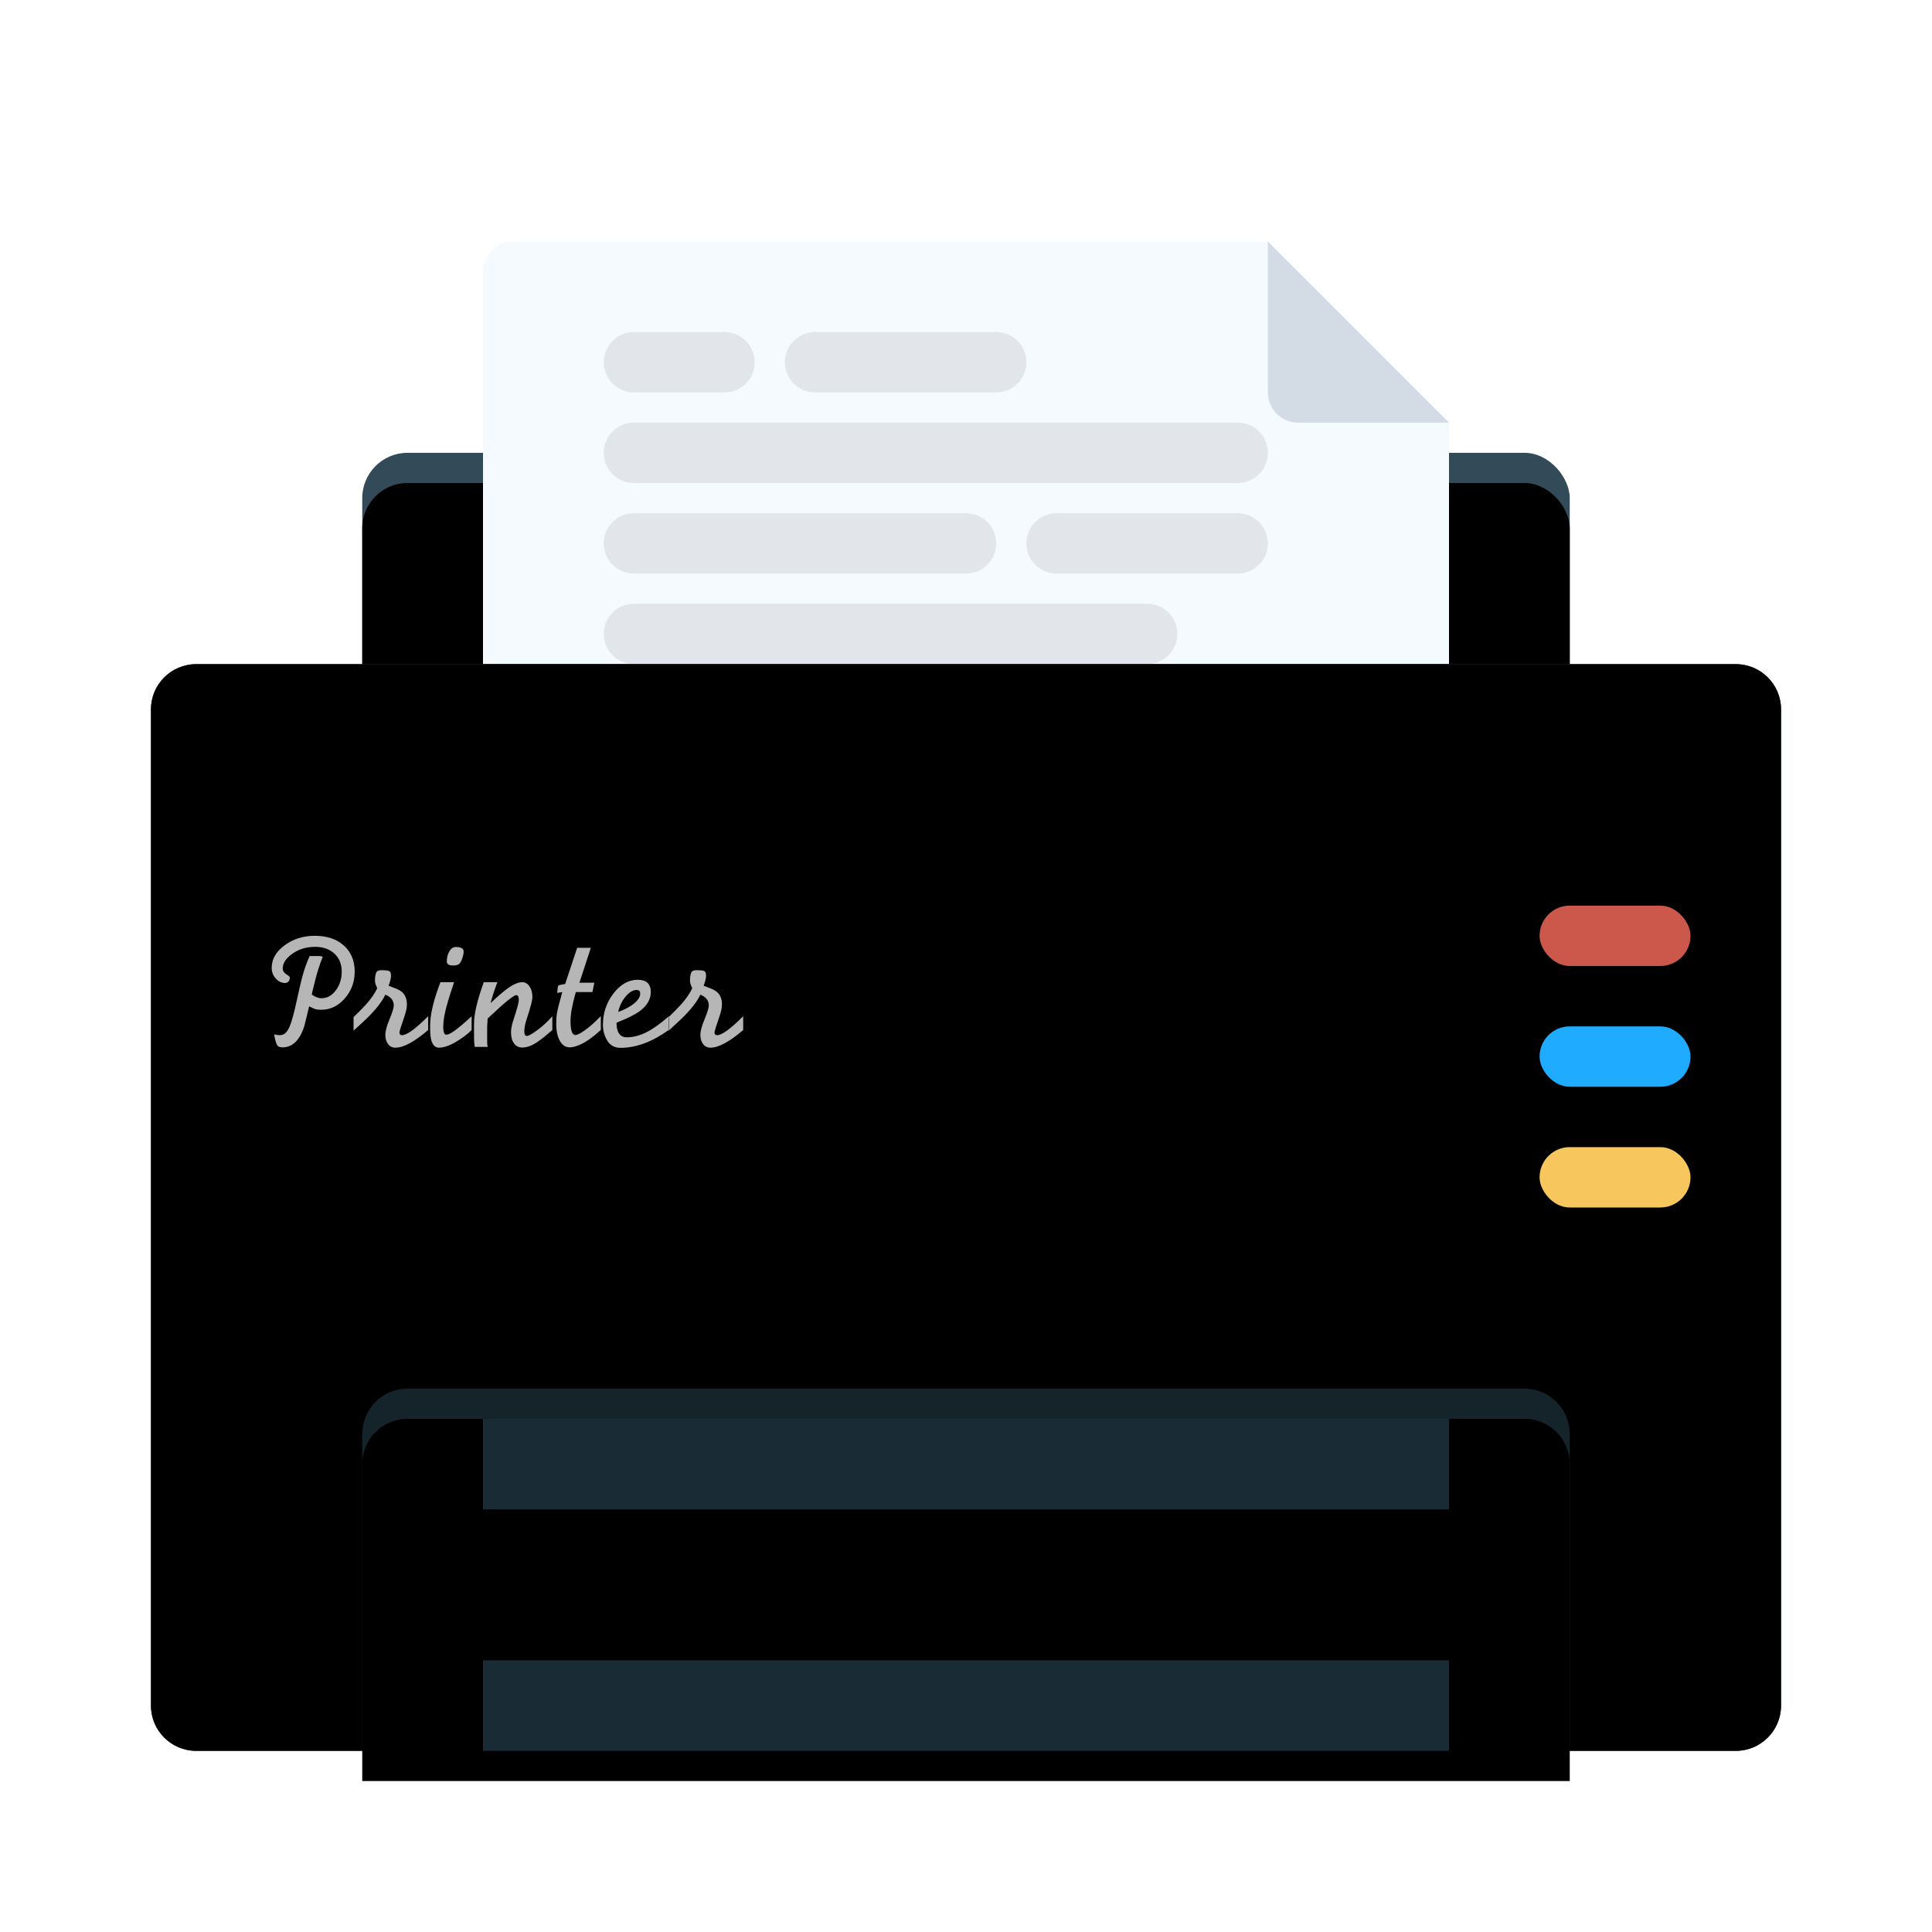 <svg xmlns="http://www.w3.org/2000/svg" xmlns:xlink="http://www.w3.org/1999/xlink" width="64" height="64" viewBox="0 0 64 64">
  <defs>
    <filter id="dde-printer-a" width="129.6%" height="132%" x="-14.8%" y="-16%" filterUnits="objectBoundingBox">
      <feOffset dy="1" in="SourceAlpha" result="shadowOffsetOuter1"/>
      <feGaussianBlur in="shadowOffsetOuter1" result="shadowBlurOuter1" stdDeviation="1.5"/>
      <feColorMatrix in="shadowBlurOuter1" result="shadowMatrixOuter1" values="0 0 0 0 0   0 0 0 0 0   0 0 0 0 0  0 0 0 0.2 0"/>
      <feMerge>
        <feMergeNode in="shadowMatrixOuter1"/>
        <feMergeNode in="SourceGraphic"/>
      </feMerge>
    </filter>
    <rect id="dde-printer-b" width="40" height="10" x="7" y="7" rx="1.5"/>
    <filter id="dde-printer-c" width="102.5%" height="110%" x="-1.2%" y="-5%" filterUnits="objectBoundingBox">
      <feOffset dy="1" in="SourceAlpha" result="shadowOffsetInner1"/>
      <feComposite in="shadowOffsetInner1" in2="SourceAlpha" k2="-1" k3="1" operator="arithmetic" result="shadowInnerInner1"/>
      <feColorMatrix in="shadowInnerInner1" values="0 0 0 0 1   0 0 0 0 1   0 0 0 0 1  0 0 0 0.099 0"/>
    </filter>
    <path id="dde-printer-d" d="M1.5,14 L52.5,14 C53.328,14 54,14.672 54,15.5 L54,48.5 C54,49.328 53.328,50 52.5,50 L1.5,50 C0.672,50 3.23497668e-16,49.328 0,48.5 L0,15.5 C1.20591542e-16,14.672 0.672,14 1.5,14 Z"/>
    <filter id="dde-printer-e" width="101.9%" height="102.8%" x="-.9%" y="-1.4%" filterUnits="objectBoundingBox">
      <feOffset dy="-1" in="SourceAlpha" result="shadowOffsetInner1"/>
      <feComposite in="shadowOffsetInner1" in2="SourceAlpha" k2="-1" k3="1" operator="arithmetic" result="shadowInnerInner1"/>
      <feColorMatrix in="shadowInnerInner1" result="shadowMatrixInner1" values="0 0 0 0 0   0 0 0 0 0   0 0 0 0 0  0 0 0 0.25 0"/>
      <feOffset dy="1" in="SourceAlpha" result="shadowOffsetInner2"/>
      <feComposite in="shadowOffsetInner2" in2="SourceAlpha" k2="-1" k3="1" operator="arithmetic" result="shadowInnerInner2"/>
      <feColorMatrix in="shadowInnerInner2" result="shadowMatrixInner2" values="0 0 0 0 1   0 0 0 0 1   0 0 0 0 1  0 0 0 0.201 0"/>
      <feMerge>
        <feMergeNode in="shadowMatrixInner1"/>
        <feMergeNode in="shadowMatrixInner2"/>
      </feMerge>
    </filter>
    <path id="dde-printer-f" d="M8.5,38 L45.5,38 C46.328,38 47,38.672 47,39.5 L47,50 L47,50 L7,50 L7,39.5 C7,38.672 7.672,38 8.5,38 Z"/>
    <filter id="dde-printer-g" width="102.5%" height="108.3%" x="-1.2%" y="-4.2%" filterUnits="objectBoundingBox">
      <feOffset dy="1" in="SourceAlpha" result="shadowOffsetInner1"/>
      <feComposite in="shadowOffsetInner1" in2="SourceAlpha" k2="-1" k3="1" operator="arithmetic" result="shadowInnerInner1"/>
      <feColorMatrix in="shadowInnerInner1" values="0 0 0 0 0   0 0 0 0 0   0 0 0 0 0  0 0 0 0.2 0"/>
    </filter>
  </defs>
  <g fill="none" fill-rule="evenodd" filter="url(#dde-printer-a)" transform="translate(5 7)">
    <use fill="#334B58" xlink:href="#dde-printer-b"/>
    <use fill="#000" filter="url(#dde-printer-c)" xlink:href="#dde-printer-b"/>
    <g transform="translate(11)">
      <path fill="#F5FAFE" d="M0,0 L32,0 L32,8 L26,14 L1,14 C0.448,14 6.76353751e-17,13.552 0,13 L0,0 L0,0 Z" transform="matrix(1 0 0 -1 0 14)"/>
      <path fill="#D3DBE5" d="M27,6 L32,6 L32,6 L26,0 L26,5 C26,5.552 26.448,6 27,6 Z"/>
      <path fill="#000" fill-opacity=".08" d="M8,12 C8.552,12 9,12.448 9,13 C9,13.552 8.552,14 8,14 L5,14 C4.448,14 4,13.552 4,13 C4,12.448 4.448,12 5,12 L8,12 Z M17,12 C17.552,12 18,12.448 18,13 C18,13.552 17.552,14 17,14 L11,14 C10.448,14 10,13.552 10,13 C10,12.448 10.448,12 11,12 L17,12 Z M25,9 C25.552,9 26,9.448 26,10 C26,10.552 25.552,11 25,11 L5,11 C4.448,11 4,10.552 4,10 C4,9.448 4.448,9 5,9 L25,9 Z M16,6 C16.552,6 17,6.448 17,7 C17,7.552 16.552,8 16,8 L5,8 C4.448,8 4,7.552 4,7 C4,6.448 4.448,6 5,6 L16,6 Z M25,6 C25.552,6 26,6.448 26,7 C26,7.552 25.552,8 25,8 L19,8 C18.448,8 18,7.552 18,7 C18,6.448 18.448,6 19,6 L25,6 Z M22,3 C22.552,3 23,3.448 23,4 C23,4.552 22.552,5 22,5 L5,5 C4.448,5 4,4.552 4,4 C4,3.448 4.448,3 5,3 L22,3 Z" transform="matrix(1 0 0 -1 0 17)"/>
    </g>
    <use fill="#374E5A" xlink:href="#dde-printer-d"/>
    <use fill="#000" filter="url(#dde-printer-e)" xlink:href="#dde-printer-d"/>
    <path fill="#B6B6B6" d="M5.359,24.805 L5.327,24.944 C5.434,25.027 5.543,25.068 5.654,25.068 C5.837,25.068 5.994,24.981 6.124,24.807 C6.255,24.634 6.32,24.427 6.32,24.187 C6.32,23.94 6.24,23.741 6.079,23.591 C5.917,23.44 5.704,23.365 5.439,23.365 C5.142,23.365 4.884,23.446 4.666,23.607 C4.465,23.754 4.365,23.913 4.365,24.085 C4.365,24.16 4.405,24.223 4.483,24.273 C4.562,24.323 4.602,24.359 4.602,24.38 C4.602,24.431 4.587,24.473 4.559,24.509 C4.53,24.545 4.492,24.563 4.446,24.563 C4.328,24.563 4.224,24.513 4.134,24.413 C4.045,24.312 4,24.196 4,24.063 C4,23.777 4.141,23.528 4.424,23.317 C4.707,23.106 5.042,23 5.429,23 C5.83,23 6.15,23.107 6.39,23.322 C6.63,23.537 6.75,23.825 6.75,24.187 C6.75,24.527 6.641,24.823 6.422,25.073 C6.204,25.324 5.944,25.449 5.644,25.449 C5.558,25.449 5.496,25.444 5.458,25.433 C5.421,25.422 5.348,25.39 5.241,25.336 C5.187,25.551 5.135,25.764 5.085,25.976 C4.935,26.455 4.693,26.695 4.36,26.695 C4.281,26.695 4.226,26.677 4.196,26.642 C4.166,26.606 4.136,26.525 4.107,26.4 L4.081,26.266 C4.17,26.284 4.235,26.292 4.274,26.292 C4.399,26.292 4.5,26.21 4.577,26.044 C4.654,25.879 4.741,25.568 4.838,25.111 C4.913,24.766 4.972,24.513 5.015,24.351 C5.083,24.103 5.164,23.876 5.257,23.671 L5.606,23.671 C5.642,23.682 5.67,23.689 5.692,23.693 C5.642,23.815 5.592,23.955 5.542,24.115 C5.491,24.274 5.431,24.504 5.359,24.805 Z M6.712,26.142 L6.712,25.696 C6.913,25.499 7.054,25.354 7.137,25.261 C7.298,25.079 7.418,24.903 7.497,24.735 C7.446,24.635 7.421,24.554 7.421,24.493 C7.421,24.382 7.433,24.295 7.456,24.233 C7.48,24.17 7.536,24.139 7.625,24.139 C7.772,24.139 7.864,24.149 7.899,24.171 C7.935,24.192 7.953,24.243 7.953,24.321 C7.953,24.4 7.926,24.511 7.873,24.654 C8.055,24.719 8.179,24.771 8.243,24.81 C8.401,24.903 8.479,25.057 8.479,25.272 C8.479,25.376 8.454,25.501 8.404,25.648 C8.29,25.981 8.232,26.165 8.232,26.201 C8.232,26.262 8.261,26.292 8.318,26.292 C8.476,26.292 8.764,26.083 9.183,25.664 L9.183,26.121 C8.728,26.511 8.367,26.706 8.098,26.706 C7.998,26.706 7.917,26.667 7.856,26.588 C7.796,26.509 7.765,26.407 7.765,26.282 C7.765,26.156 7.812,25.983 7.905,25.761 C7.998,25.539 8.044,25.387 8.044,25.304 C8.044,25.143 7.951,25.025 7.765,24.95 C7.651,25.186 7.448,25.446 7.158,25.729 C7.062,25.822 6.913,25.959 6.712,26.142 Z M10.623,25.664 L10.623,26.121 C10.483,26.26 10.316,26.387 10.123,26.502 C9.894,26.638 9.701,26.706 9.543,26.706 C9.41,26.706 9.323,26.613 9.28,26.427 C9.258,26.334 9.248,26.187 9.248,25.986 C9.248,25.793 9.278,25.571 9.339,25.32 C9.4,25.07 9.484,24.808 9.591,24.536 L10.042,24.536 L9.989,24.697 C9.878,25.03 9.799,25.297 9.752,25.498 C9.706,25.698 9.683,25.872 9.683,26.019 C9.683,26.19 9.717,26.276 9.785,26.276 C9.874,26.276 10.046,26.169 10.3,25.954 C10.408,25.861 10.515,25.764 10.623,25.664 Z M10.096,23.371 C10.272,23.371 10.359,23.421 10.359,23.521 C10.359,23.578 10.345,23.651 10.316,23.739 C10.288,23.826 10.255,23.889 10.217,23.927 C10.179,23.964 10.109,23.983 10.005,23.983 C9.869,23.983 9.801,23.938 9.801,23.849 C9.801,23.723 9.829,23.612 9.884,23.516 C9.94,23.419 10.01,23.371 10.096,23.371 Z M11.026,24.536 L11.477,24.536 C11.426,24.669 11.384,24.787 11.35,24.891 C11.316,24.994 11.283,25.107 11.251,25.229 C11.523,24.971 11.737,24.791 11.893,24.689 C12.049,24.587 12.186,24.536 12.304,24.536 C12.397,24.536 12.476,24.583 12.54,24.676 C12.604,24.769 12.637,24.885 12.637,25.025 C12.637,25.132 12.576,25.369 12.454,25.734 C12.397,25.906 12.368,26.049 12.368,26.164 C12.368,26.267 12.397,26.319 12.454,26.319 C12.501,26.319 12.601,26.266 12.755,26.158 C12.948,26.022 13.129,25.857 13.297,25.664 L13.297,26.121 L13.185,26.217 C12.977,26.396 12.808,26.522 12.677,26.593 C12.546,26.665 12.42,26.701 12.298,26.701 C12.184,26.701 12.093,26.655 12.027,26.564 C11.961,26.472 11.928,26.35 11.928,26.196 C11.928,26.085 11.955,25.949 12.008,25.788 C12.126,25.43 12.186,25.209 12.186,25.127 C12.186,25.02 12.159,24.966 12.105,24.966 C12.015,24.966 11.718,25.206 11.213,25.686 L11.154,25.739 C11.151,25.797 11.147,25.853 11.144,25.908 C11.14,25.964 11.138,26.001 11.138,26.019 L11.138,26.556 L11.154,26.679 L10.725,26.679 C10.71,26.568 10.703,26.466 10.703,26.373 L10.703,25.911 C10.703,25.585 10.811,25.127 11.026,24.536 Z M13.722,24.595 L14.12,23.397 L14.572,23.398 L14.194,24.554 L14.688,24.552 L14.624,24.864 L14.076,24.864 L14.049,24.956 C13.999,25.14 13.962,25.303 13.937,25.446 C13.911,25.588 13.899,25.713 13.899,25.822 C13.899,26.132 13.953,26.287 14.06,26.287 C14.117,26.287 14.214,26.24 14.35,26.146 C14.518,26.031 14.703,25.868 14.903,25.659 L14.903,26.118 C14.667,26.337 14.447,26.496 14.243,26.593 C14.099,26.661 13.976,26.695 13.872,26.695 C13.736,26.695 13.628,26.624 13.547,26.482 C13.467,26.34 13.426,26.151 13.426,25.917 C13.426,25.77 13.435,25.645 13.453,25.545 C13.471,25.444 13.514,25.271 13.582,25.026 L13.625,24.864 L13.458,24.891 L13.48,24.683 C13.484,24.655 13.51,24.637 13.558,24.626 C13.606,24.616 13.661,24.606 13.722,24.595 Z M17.159,25.664 L17.159,26.115 C16.608,26.513 16.072,26.711 15.553,26.711 C15.363,26.711 15.219,26.634 15.121,26.478 C15.022,26.322 14.973,26.146 14.973,25.949 C14.973,25.558 15.09,25.212 15.322,24.909 C15.555,24.607 15.824,24.456 16.128,24.456 C16.414,24.456 16.558,24.592 16.558,24.864 C16.558,25.107 16.432,25.32 16.182,25.503 C16.049,25.6 15.834,25.709 15.537,25.831 L15.424,25.879 L15.424,25.9 C15.424,26.022 15.444,26.121 15.483,26.196 C15.541,26.307 15.632,26.362 15.757,26.362 C15.972,26.362 16.189,26.308 16.407,26.198 C16.626,26.089 16.876,25.911 17.159,25.664 Z M15.478,25.524 C15.7,25.442 15.877,25.346 16.01,25.237 C16.142,25.128 16.208,25.02 16.208,24.912 C16.208,24.833 16.167,24.794 16.085,24.794 C15.967,24.794 15.847,24.866 15.725,25.011 C15.603,25.156 15.521,25.327 15.478,25.524 Z M17.148,26.142 L17.148,25.696 C17.349,25.499 17.49,25.354 17.573,25.261 C17.734,25.079 17.854,24.903 17.933,24.735 C17.882,24.635 17.857,24.554 17.857,24.493 C17.857,24.382 17.869,24.295 17.892,24.233 C17.916,24.17 17.972,24.139 18.062,24.139 C18.208,24.139 18.3,24.149 18.335,24.171 C18.371,24.192 18.389,24.243 18.389,24.321 C18.389,24.4 18.362,24.511 18.309,24.654 C18.491,24.719 18.615,24.771 18.679,24.81 C18.837,24.903 18.916,25.057 18.916,25.272 C18.916,25.376 18.89,25.501 18.84,25.648 C18.726,25.981 18.668,26.165 18.668,26.201 C18.668,26.262 18.697,26.292 18.754,26.292 C18.912,26.292 19.2,26.083 19.619,25.664 L19.619,26.121 C19.164,26.511 18.803,26.706 18.534,26.706 C18.434,26.706 18.353,26.667 18.292,26.588 C18.232,26.509 18.201,26.407 18.201,26.282 C18.201,26.156 18.248,25.983 18.341,25.761 C18.434,25.539 18.48,25.387 18.48,25.304 C18.48,25.143 18.387,25.025 18.201,24.95 C18.087,25.186 17.884,25.446 17.594,25.729 C17.498,25.822 17.349,25.959 17.148,26.142 Z"/>
    <use fill="#15232A" xlink:href="#dde-printer-f"/>
    <use fill="#000" filter="url(#dde-printer-g)" xlink:href="#dde-printer-f"/>
    <rect width="32" height="3" x="11" y="39" fill="#192B35"/>
    <rect width="32" height="3" x="11" y="47" fill="#192B35"/>
    <g transform="translate(46 22)">
      <rect width="5" height="2" fill="#CC584C" rx="1"/>
      <rect width="5" height="2" y="4" fill="#1FABFF" rx="1"/>
      <rect width="5" height="2" y="8" fill="#F7C65C" rx="1"/>
    </g>
  </g>
</svg>
